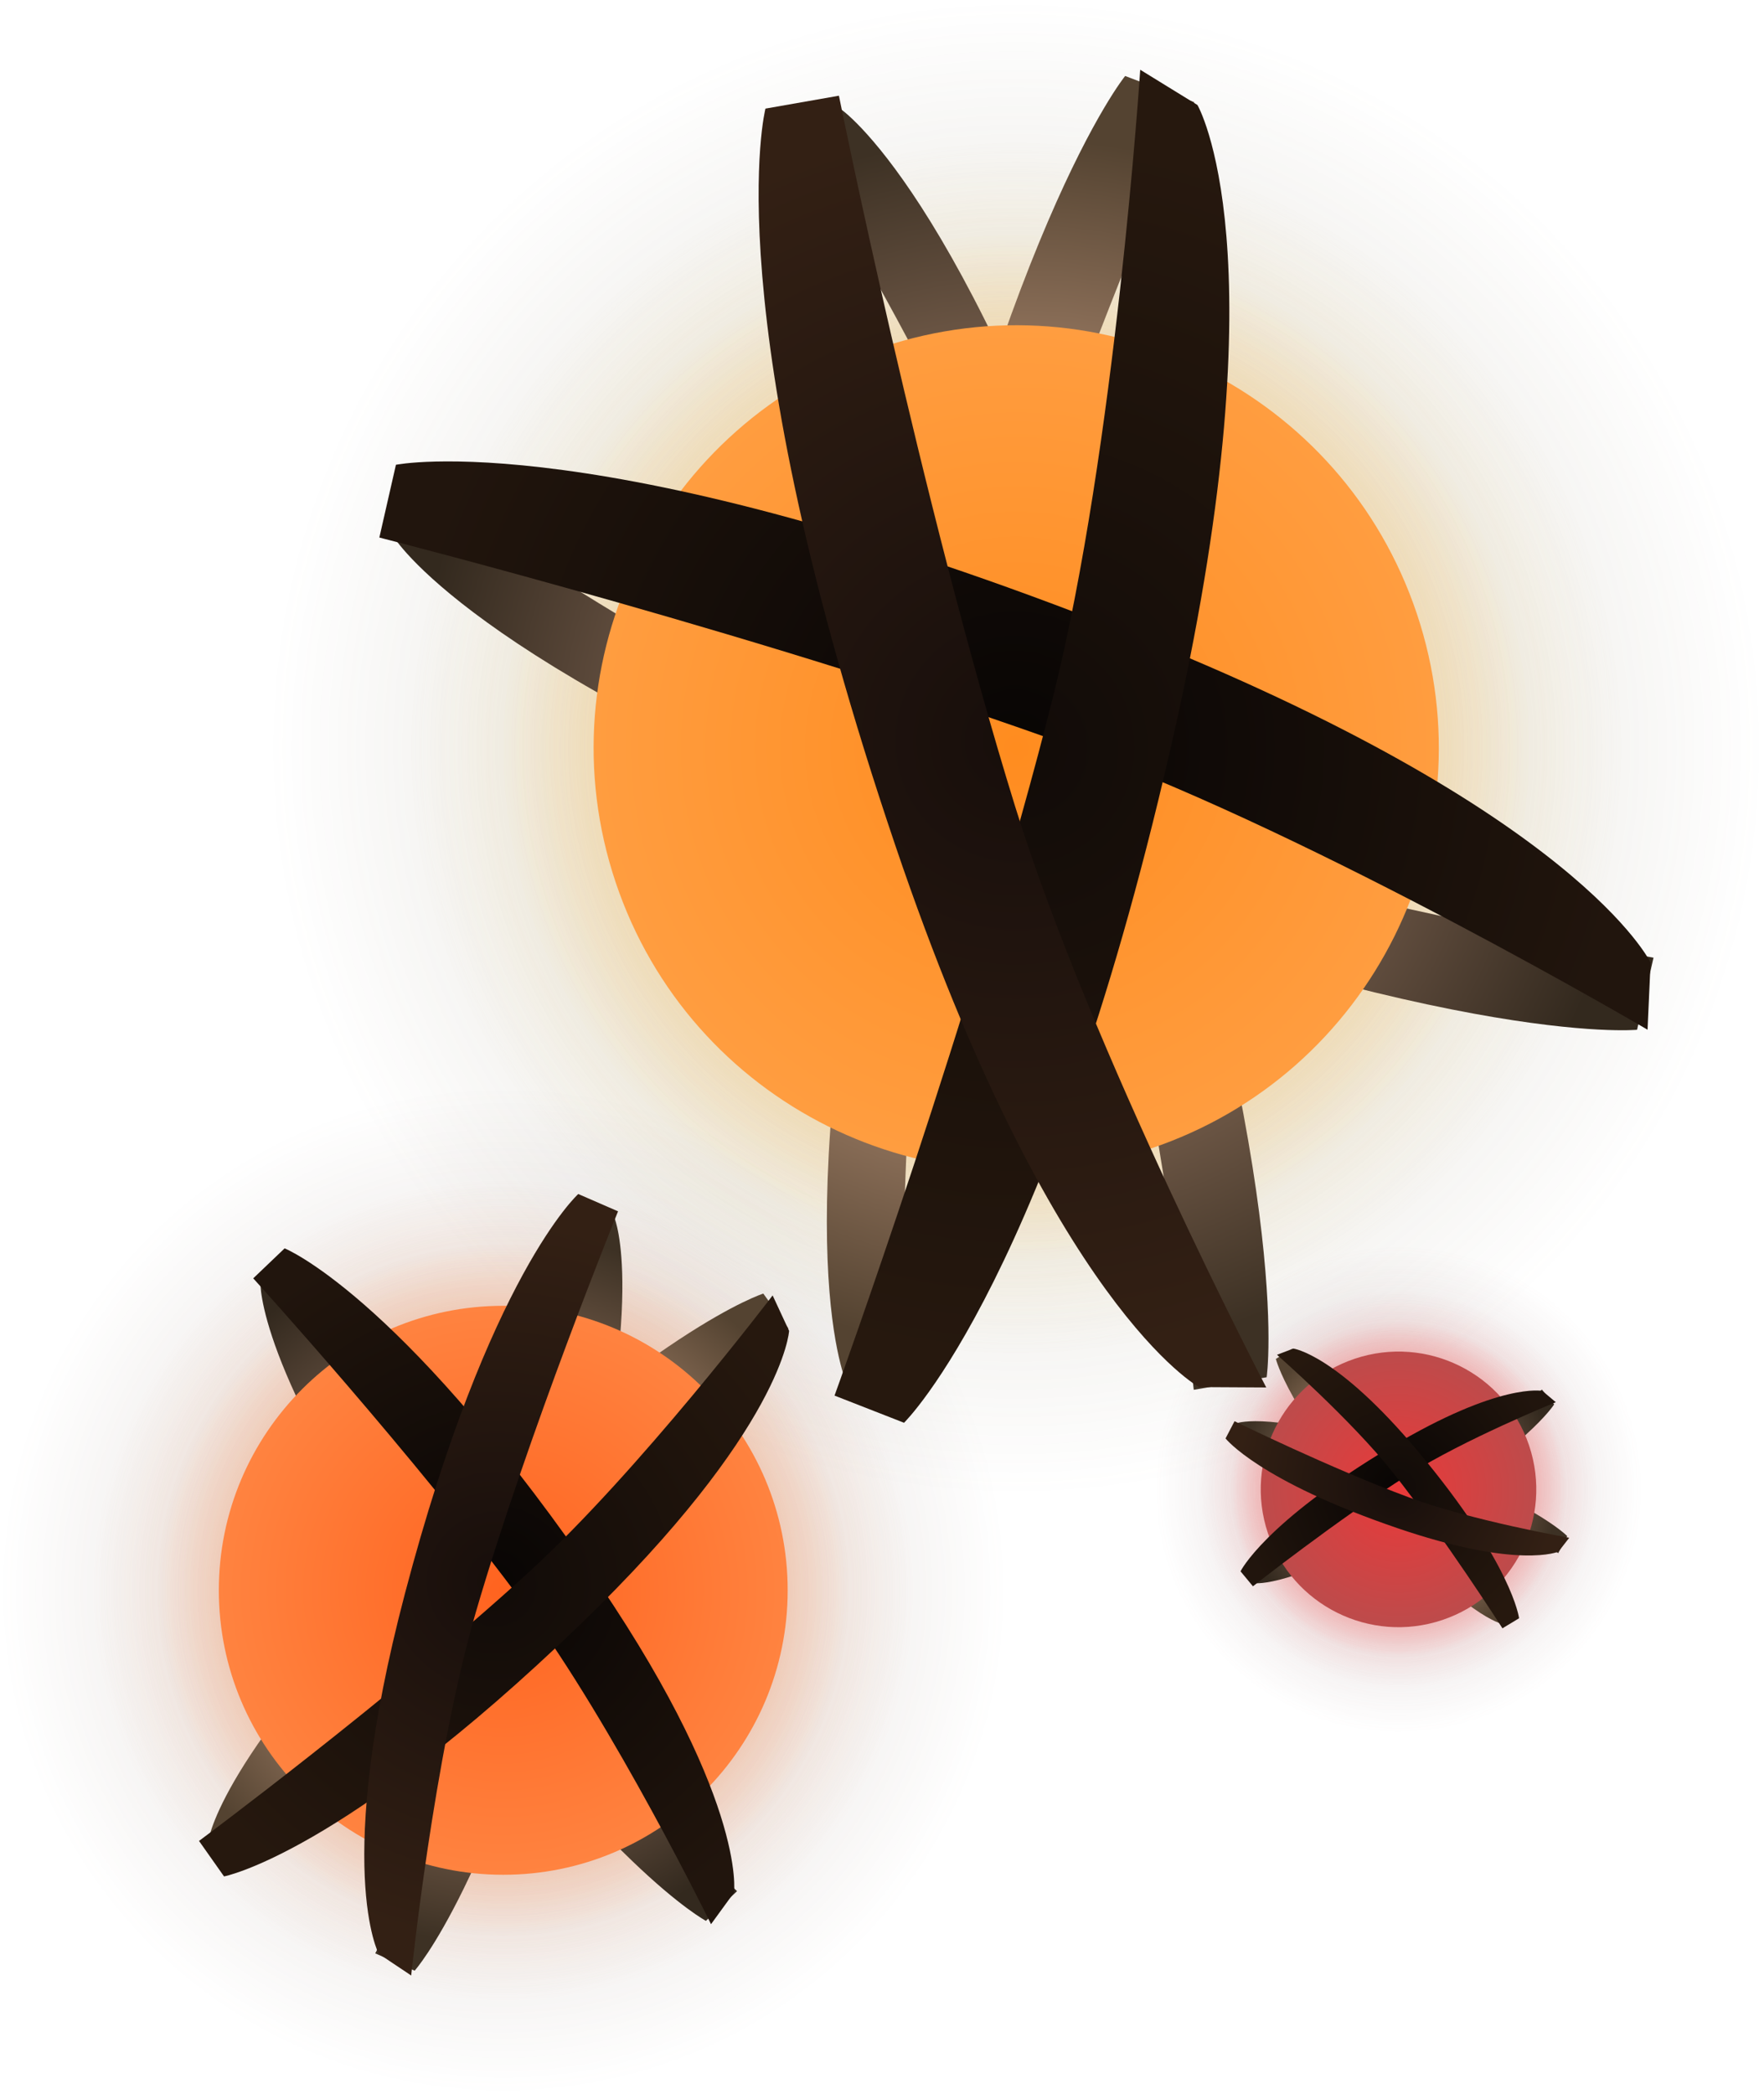 <svg version="1.1" xmlns="http://www.w3.org/2000/svg" xmlns:xlink="http://www.w3.org/1999/xlink" width="200.568" height="237.994" viewBox="0,0,200.568,237.994"><defs><radialGradient cx="255.262" cy="146.025" r="84.999" gradientUnits="userSpaceOnUse" id="color-1"><stop offset="0" stop-color="#736445" stop-opacity="0.318"/><stop offset="1" stop-color="#736445" stop-opacity="0"/></radialGradient><radialGradient cx="255.262" cy="146.025" r="69.007" gradientUnits="userSpaceOnUse" id="color-2"><stop offset="0" stop-color="#ebcb73" stop-opacity="0.622"/><stop offset="1" stop-color="#ebcb73" stop-opacity="0"/></radialGradient><radialGradient cx="255.262" cy="146.025" r="58.42" gradientUnits="userSpaceOnUse" id="color-3"><stop offset="0" stop-color="#ffb74f"/><stop offset="1" stop-color="#ffb74f" stop-opacity="0"/></radialGradient><radialGradient cx="298.728" cy="230.307" r="27.711" gradientUnits="userSpaceOnUse" id="color-4"><stop offset="0" stop-color="#734545" stop-opacity="0.31"/><stop offset="1" stop-color="#734545" stop-opacity="0"/></radialGradient><radialGradient cx="298.728" cy="230.307" r="22.498" gradientUnits="userSpaceOnUse" id="color-5"><stop offset="0" stop-color="#eb7373" stop-opacity="0.63"/><stop offset="1" stop-color="#eb7373" stop-opacity="0"/></radialGradient><radialGradient cx="298.728" cy="230.307" r="19.046" gradientUnits="userSpaceOnUse" id="color-6"><stop offset="0" stop-color="#ff4f4f"/><stop offset="1" stop-color="#ff4f4f" stop-opacity="0"/></radialGradient><radialGradient cx="196.935" cy="241.778" r="57.219" gradientUnits="userSpaceOnUse" id="color-7"><stop offset="0" stop-color="#735545" stop-opacity="0.306"/><stop offset="1" stop-color="#735545" stop-opacity="0"/></radialGradient><radialGradient cx="196.935" cy="241.778" r="46.454" gradientUnits="userSpaceOnUse" id="color-8"><stop offset="0" stop-color="#ea9d73" stop-opacity="0.629"/><stop offset="1" stop-color="#ea9d73" stop-opacity="0"/></radialGradient><radialGradient cx="196.935" cy="241.778" r="39.327" gradientUnits="userSpaceOnUse" id="color-9"><stop offset="0" stop-color="#ff8c4e"/><stop offset="1" stop-color="#ff8c4e" stop-opacity="0"/></radialGradient><radialGradient cx="298.698" cy="230.11" r="18.177" gradientUnits="userSpaceOnUse" id="color-10"><stop offset="0" stop-color="#cca288"/><stop offset="1" stop-color="#3d3124"/></radialGradient><radialGradient cx="298.643" cy="229.996" r="17.985" gradientUnits="userSpaceOnUse" id="color-11"><stop offset="0" stop-color="#ffcbab"/><stop offset="1" stop-color="#544331"/></radialGradient><radialGradient cx="298.77" cy="230.004" r="18.177" gradientUnits="userSpaceOnUse" id="color-12"><stop offset="0" stop-color="#bc957e"/><stop offset="1" stop-color="#33291e"/></radialGradient><radialGradient cx="196.1" cy="241.357" r="40.597" gradientUnits="userSpaceOnUse" id="color-13"><stop offset="0" stop-color="#cca288"/><stop offset="1" stop-color="#3d3124"/></radialGradient><radialGradient cx="196.345" cy="241.217" r="40.169" gradientUnits="userSpaceOnUse" id="color-14"><stop offset="0" stop-color="#ffcbab"/><stop offset="1" stop-color="#544331"/></radialGradient><radialGradient cx="196.347" cy="241.5" r="40.597" gradientUnits="userSpaceOnUse" id="color-15"><stop offset="0" stop-color="#bc957e"/><stop offset="1" stop-color="#33291e"/></radialGradient><radialGradient cx="255.608" cy="146.206" r="69.772" gradientUnits="userSpaceOnUse" id="color-16"><stop offset="0" stop-color="#cca288"/><stop offset="1" stop-color="#3d3124"/></radialGradient><radialGradient cx="255.827" cy="145.772" r="69.036" gradientUnits="userSpaceOnUse" id="color-17"><stop offset="0" stop-color="#ffcbab"/><stop offset="1" stop-color="#544331"/></radialGradient><radialGradient cx="256.098" cy="146.177" r="69.772" gradientUnits="userSpaceOnUse" id="color-18"><stop offset="0" stop-color="#bc957e"/><stop offset="1" stop-color="#33291e"/></radialGradient><radialGradient cx="255.262" cy="146.025" r="48.039" gradientUnits="userSpaceOnUse" id="color-19"><stop offset="0" stop-color="#ff8c1f"/><stop offset="1" stop-color="#ff9d40"/></radialGradient><radialGradient cx="298.728" cy="230.307" r="15.662" gradientUnits="userSpaceOnUse" id="color-20"><stop offset="0" stop-color="#ea3939"/><stop offset="1" stop-color="#bd4b4b"/></radialGradient><radialGradient cx="196.935" cy="241.778" r="32.339" gradientUnits="userSpaceOnUse" id="color-21"><stop offset="0" stop-color="#ff631f"/><stop offset="1" stop-color="#ff8340"/></radialGradient><radialGradient cx="255.095" cy="145.953" r="70.383" gradientUnits="userSpaceOnUse" id="color-22"><stop offset="0" stop-color="#080504"/><stop offset="1" stop-color="#21150d"/></radialGradient><radialGradient cx="255.291" cy="146.028" r="69.64" gradientUnits="userSpaceOnUse" id="color-23"><stop offset="0" stop-color="#110b08"/><stop offset="1" stop-color="#26180e"/></radialGradient><radialGradient cx="255.264" cy="145.243" r="70.383" gradientUnits="userSpaceOnUse" id="color-24"><stop offset="0" stop-color="#170e0b"/><stop offset="1" stop-color="#332014"/></radialGradient><radialGradient cx="195.932" cy="241.07" r="40.953" gradientUnits="userSpaceOnUse" id="color-25"><stop offset="0" stop-color="#080504"/><stop offset="1" stop-color="#21150d"/></radialGradient><radialGradient cx="196.003" cy="241.169" r="40.521" gradientUnits="userSpaceOnUse" id="color-26"><stop offset="0" stop-color="#110b08"/><stop offset="1" stop-color="#26180e"/></radialGradient><radialGradient cx="196.241" cy="240.78" r="40.953" gradientUnits="userSpaceOnUse" id="color-27"><stop offset="0" stop-color="#170e0b"/><stop offset="1" stop-color="#332014"/></radialGradient><radialGradient cx="298.564" cy="230.176" r="18.337" gradientUnits="userSpaceOnUse" id="color-28"><stop offset="0" stop-color="#080504"/><stop offset="1" stop-color="#21150d"/></radialGradient><radialGradient cx="298.611" cy="230.147" r="18.143" gradientUnits="userSpaceOnUse" id="color-29"><stop offset="0" stop-color="#110b08"/><stop offset="1" stop-color="#26180e"/></radialGradient><radialGradient cx="298.445" cy="230.028" r="18.337" gradientUnits="userSpaceOnUse" id="color-30"><stop offset="0" stop-color="#170e0b"/><stop offset="1" stop-color="#332014"/></radialGradient></defs><g transform="translate(-139.716,-61.003)"><g data-paper-data="{&quot;isPaintingLayer&quot;:true}" fill-rule="nonzero" stroke-linecap="butt" stroke-linejoin="miter" stroke-miterlimit="10" stroke-dasharray="" stroke-dashoffset="0" style="mix-blend-mode: normal"><path d="M228.236,65.437c44.507,-14.926 92.688,9.054 107.614,53.562c14.926,44.507 -9.054,92.688 -53.562,107.614c-44.507,14.926 -92.688,-9.054 -107.614,-53.562c-14.926,-44.507 9.054,-92.688 53.562,-107.614z" fill="url(#color-1)" stroke="none" stroke-width="0.5"/><path d="M233.321,80.599c36.134,-12.118 75.249,7.351 87.367,43.484c12.118,36.134 -7.351,75.249 -43.484,87.367c-36.134,12.118 -75.249,-7.351 -87.367,-43.484c-12.118,-36.134 7.351,-75.249 43.484,-87.367z" fill="url(#color-2)" stroke="none" stroke-width="0.5"/><path d="M236.687,90.637c30.59,-10.259 63.705,6.223 73.963,36.813c10.259,30.59 -6.223,63.705 -36.813,73.963c-30.59,10.259 -63.705,-6.223 -73.963,-36.813c-10.259,-30.59 6.223,-63.705 36.813,-73.963z" fill="url(#color-3)" stroke="none" stroke-width="0.5"/><path d="M289.917,204.034c14.51,-4.866 30.218,2.952 35.084,17.462c4.866,14.51 -2.952,30.218 -17.462,35.084c-14.51,4.866 -30.218,-2.952 -35.084,-17.462c-4.866,-14.51 2.952,-30.218 17.462,-35.084z" fill="url(#color-4)" stroke="none" stroke-width="0.5"/><path d="M291.575,208.977c11.78,-3.951 24.533,2.396 28.483,14.177c3.951,11.78 -2.396,24.533 -14.177,28.483c-11.78,3.951 -24.533,-2.396 -28.483,-14.177c-3.951,-11.78 2.396,-24.533 14.177,-28.483z" fill="url(#color-5)" stroke="none" stroke-width="0.5"/><path d="M292.672,212.249c9.973,-3.345 20.769,2.029 24.113,12.002c3.345,9.973 -2.029,20.769 -12.002,24.113c-9.973,3.345 -20.769,-2.029 -24.113,-12.002c-3.345,-9.973 2.029,-20.769 12.002,-24.113z" fill="url(#color-6)" stroke="none" stroke-width="0.5"/><path d="M139.716,241.778c0,-31.601 25.618,-57.219 57.219,-57.219c31.601,0 57.219,25.618 57.219,57.219c0,31.601 -25.618,57.219 -57.219,57.219c-31.601,0 -57.219,-25.618 -57.219,-57.219z" fill="url(#color-7)" stroke="none" stroke-width="0.5"/><path d="M150.482,241.778c0,-25.656 20.798,-46.454 46.454,-46.454c25.656,0 46.454,20.798 46.454,46.454c0,25.656 -20.798,46.454 -46.454,46.454c-25.656,0 -46.454,-20.798 -46.454,-46.454z" fill="url(#color-8)" stroke="none" stroke-width="0.5"/><path d="M157.608,241.778c0,-21.72 17.607,-39.327 39.327,-39.327c21.72,0 39.327,17.607 39.327,39.327c0,21.72 -17.607,39.327 -39.327,39.327c-21.72,0 -39.327,-17.607 -39.327,-39.327z" fill="url(#color-9)" stroke="none" stroke-width="0.5"/><path d="M316.887,237.555c0,0 -10.631,-6.383 -19.452,-9.673c-7.057,-2.632 -18.236,-3.565 -18.236,-3.565l1.214,-1.555c0,0 4.146,-1.427 17.684,3.219c15.744,5.403 19.809,9.635 19.809,9.635z" data-paper-data="{&quot;index&quot;:null}" fill="url(#color-10)" stroke="#676767" stroke-width="0"/><path d="M286.647,214.325c0,0 5.907,10.902 11.83,18.221c4.738,5.854 13.889,12.344 13.889,12.344l-1.836,0.721c0,0 -4.295,-0.879 -13.59,-11.764c-10.808,-12.658 -12.157,-18.37 -12.157,-18.37z" data-paper-data="{&quot;index&quot;:null}" fill="url(#color-11)" stroke="#676767" stroke-width="0"/><path d="M316.424,220.646c0,0 -3.103,4.981 -17.389,13.522c-12.285,7.345 -16.636,6.805 -16.636,6.805l-1.509,-1.27c0,0 10.745,-3.225 17.105,-7.259c7.951,-5.042 17.032,-13.485 17.032,-13.485z" data-paper-data="{&quot;index&quot;:null}" fill="url(#color-12)" stroke="#676767" stroke-width="0"/><path d="M182.383,283.054c0,0 12.544,-24.69 18.481,-44.861c4.75,-16.136 5.066,-41.19 5.066,-41.19l3.656,2.46c0,0 3.834,9.01 -4.382,39.904c-9.554,35.926 -18.34,45.651 -18.34,45.651z" data-paper-data="{&quot;index&quot;:null}" fill="url(#color-13)" stroke="#676767" stroke-width="0"/><path d="M229.364,212.02c0,0 -23.356,14.88 -38.726,29.229c-12.295,11.479 -25.309,32.89 -25.309,32.89l-1.897,-3.977c0,0 1.281,-9.708 24.065,-32.131c26.496,-26.076 39.007,-29.981 39.007,-29.981z" data-paper-data="{&quot;index&quot;:null}" fill="url(#color-14)" stroke="#676767" stroke-width="0"/><path d="M219.98,279.355c0,0 -11.586,-6.127 -32.868,-36.607c-18.301,-26.21 -17.785,-35.989 -17.785,-35.989l2.592,-3.563c0,0 8.879,23.429 18.869,36.963c12.488,16.917 32.73,35.817 32.73,35.817z" data-paper-data="{&quot;index&quot;:null}" fill="url(#color-15)" stroke="#676767" stroke-width="0"/><path d="M275.449,218.989c0,0 -5.409,-47.287 -16.009,-81.835c-8.48,-27.637 -31.765,-63.86 -31.765,-63.86l7.572,0.063c0,0 14.035,9.287 31.528,61.368c20.343,60.565 16.959,82.834 16.959,82.834z" data-paper-data="{&quot;index&quot;:null}" fill="url(#color-16)" stroke="#676767" stroke-width="0"/><path d="M275.507,72.621c0,0 -19.39,43.467 -27.832,78.605c-6.753,28.109 -5.124,71.14 -5.124,71.14l-6.488,-3.905c0,0 -7.362,-15.133 4.061,-68.873c13.284,-62.494 27.522,-79.948 27.522,-79.948z" data-paper-data="{&quot;index&quot;:null}" fill="url(#color-17)" stroke="#676767" stroke-width="0"/><path d="M325.853,178.062c0,0 -22.418,2.193 -81.814,-21.345c-51.076,-20.241 -59.602,-34.75 -59.602,-34.75l0.34,-7.565c0,0 34.932,25.181 62.078,35.12c33.935,12.424 80.867,20.343 80.867,20.343z" data-paper-data="{&quot;index&quot;:null}" fill="url(#color-18)" stroke="#676767" stroke-width="0"/><path d="M239.987,100.479c25.154,-8.436 52.385,5.117 60.82,30.272c8.436,25.154 -5.117,52.385 -30.272,60.82c-25.154,8.436 -52.385,-5.117 -60.82,-30.272c-8.436,-25.154 5.117,-52.385 30.272,-60.82z" fill="url(#color-19)" stroke="none" stroke-width="0.5"/><path d="M293.748,215.458c8.201,-2.75 17.078,1.668 19.829,9.869c2.75,8.201 -1.668,17.078 -9.869,19.829c-8.201,2.75 -17.078,-1.668 -19.829,-9.869c-2.75,-8.201 1.668,-17.078 9.869,-19.829z" fill="url(#color-20)" stroke="none" stroke-width="0.5"/><path d="M164.597,241.778c0,-17.86 14.478,-32.339 32.339,-32.339c17.86,0 32.339,14.478 32.339,32.339c0,17.86 -14.478,32.339 -32.339,32.339c-17.86,0 -32.339,-14.478 -32.339,-32.339z" fill="url(#color-21)" stroke="none" stroke-width="0.5"/><path d="M184.733,113.838c0,0 23.058,-4.734 82.974,19.01c51.523,20.418 59.68,37.577 59.68,37.577l-0.343,7.631c0,0 -37.165,-21.84 -64.549,-31.866c-34.232,-12.533 -79.647,-24.082 -79.647,-24.082z" fill="url(#color-22)" stroke="#676767" stroke-width="0"/><path d="M234.603,219.646c0,0 15.969,-44.056 24.84,-79.414c7.096,-28.285 9.917,-71.3 9.917,-71.3l6.505,4.005c0,0 9.609,16.389 -2.456,70.482c-14.031,62.904 -30.905,79.316 -30.905,79.316z" data-paper-data="{&quot;index&quot;:null}" fill="url(#color-23)" stroke="#676767" stroke-width="0"/><path d="M235.103,71.883c0,0 9.238,45.941 20.025,80.763c8.629,27.856 28.562,66.078 28.562,66.078l-7.639,-0.043c0,0 -16.724,-9.014 -34.512,-61.503c-20.685,-61.04 -14.791,-83.829 -14.791,-83.829z" data-paper-data="{&quot;index&quot;:null}" fill="url(#color-24)" stroke="#676767" stroke-width="0"/><path d="M172.078,202.909c0,0 12.712,5.099 34.18,35.846c18.461,26.44 16.916,37.386 16.916,37.386l-2.615,3.594c0,0 -11.035,-22.524 -21.112,-36.176c-12.597,-17.065 -30.938,-37.241 -30.938,-37.241z" fill="url(#color-25)" stroke="#676767" stroke-width="0"/><path d="M162.344,270.27c0,0 21.885,-16.264 37.534,-30.582c12.518,-11.454 27.686,-31.43 27.686,-31.43l1.873,4.031c0,0 -0.593,11.039 -23.802,33.426c-26.99,26.035 -40.446,28.589 -40.446,28.589z" data-paper-data="{&quot;index&quot;:null}" fill="url(#color-26)" stroke="#676767" stroke-width="0"/><path d="M209.988,198.7c0,0 -10.253,25.265 -16.187,45.629c-4.747,16.29 -7.332,41.239 -7.332,41.239l-3.694,-2.471c0,0 -5.227,-9.741 2.977,-40.927c9.54,-36.267 19.712,-45.438 19.712,-45.438z" data-paper-data="{&quot;index&quot;:null}" fill="url(#color-27)" stroke="#676767" stroke-width="0"/><path d="M280.766,239.623c0,0 2.679,-5.516 17.091,-14.132c12.393,-7.409 17.233,-6.373 17.233,-6.373l1.523,1.281c0,0 -10.409,4.216 -16.825,8.285c-8.02,5.086 -17.611,12.64 -17.611,12.64z" fill="url(#color-28)" stroke="#676767" stroke-width="0"/><path d="M310.544,246.1c0,0 -6.572,-10.289 -12.472,-17.731c-4.72,-5.953 -13.162,-13.36 -13.162,-13.36l1.86,-0.709c0,0 4.911,0.614 14.176,11.688c10.774,12.878 11.489,18.969 11.489,18.969z" data-paper-data="{&quot;index&quot;:null}" fill="url(#color-29)" stroke="#676767" stroke-width="0"/><path d="M280.085,222.558c0,0 10.96,5.378 19.867,8.673c7.126,2.635 18.187,4.579 18.187,4.579l-1.221,1.572c0,0 -4.516,2.027 -18.185,-2.624c-15.896,-5.408 -19.671,-10.241 -19.671,-10.241z" data-paper-data="{&quot;index&quot;:null}" fill="url(#color-30)" stroke="#676767" stroke-width="0"/></g></g></svg>